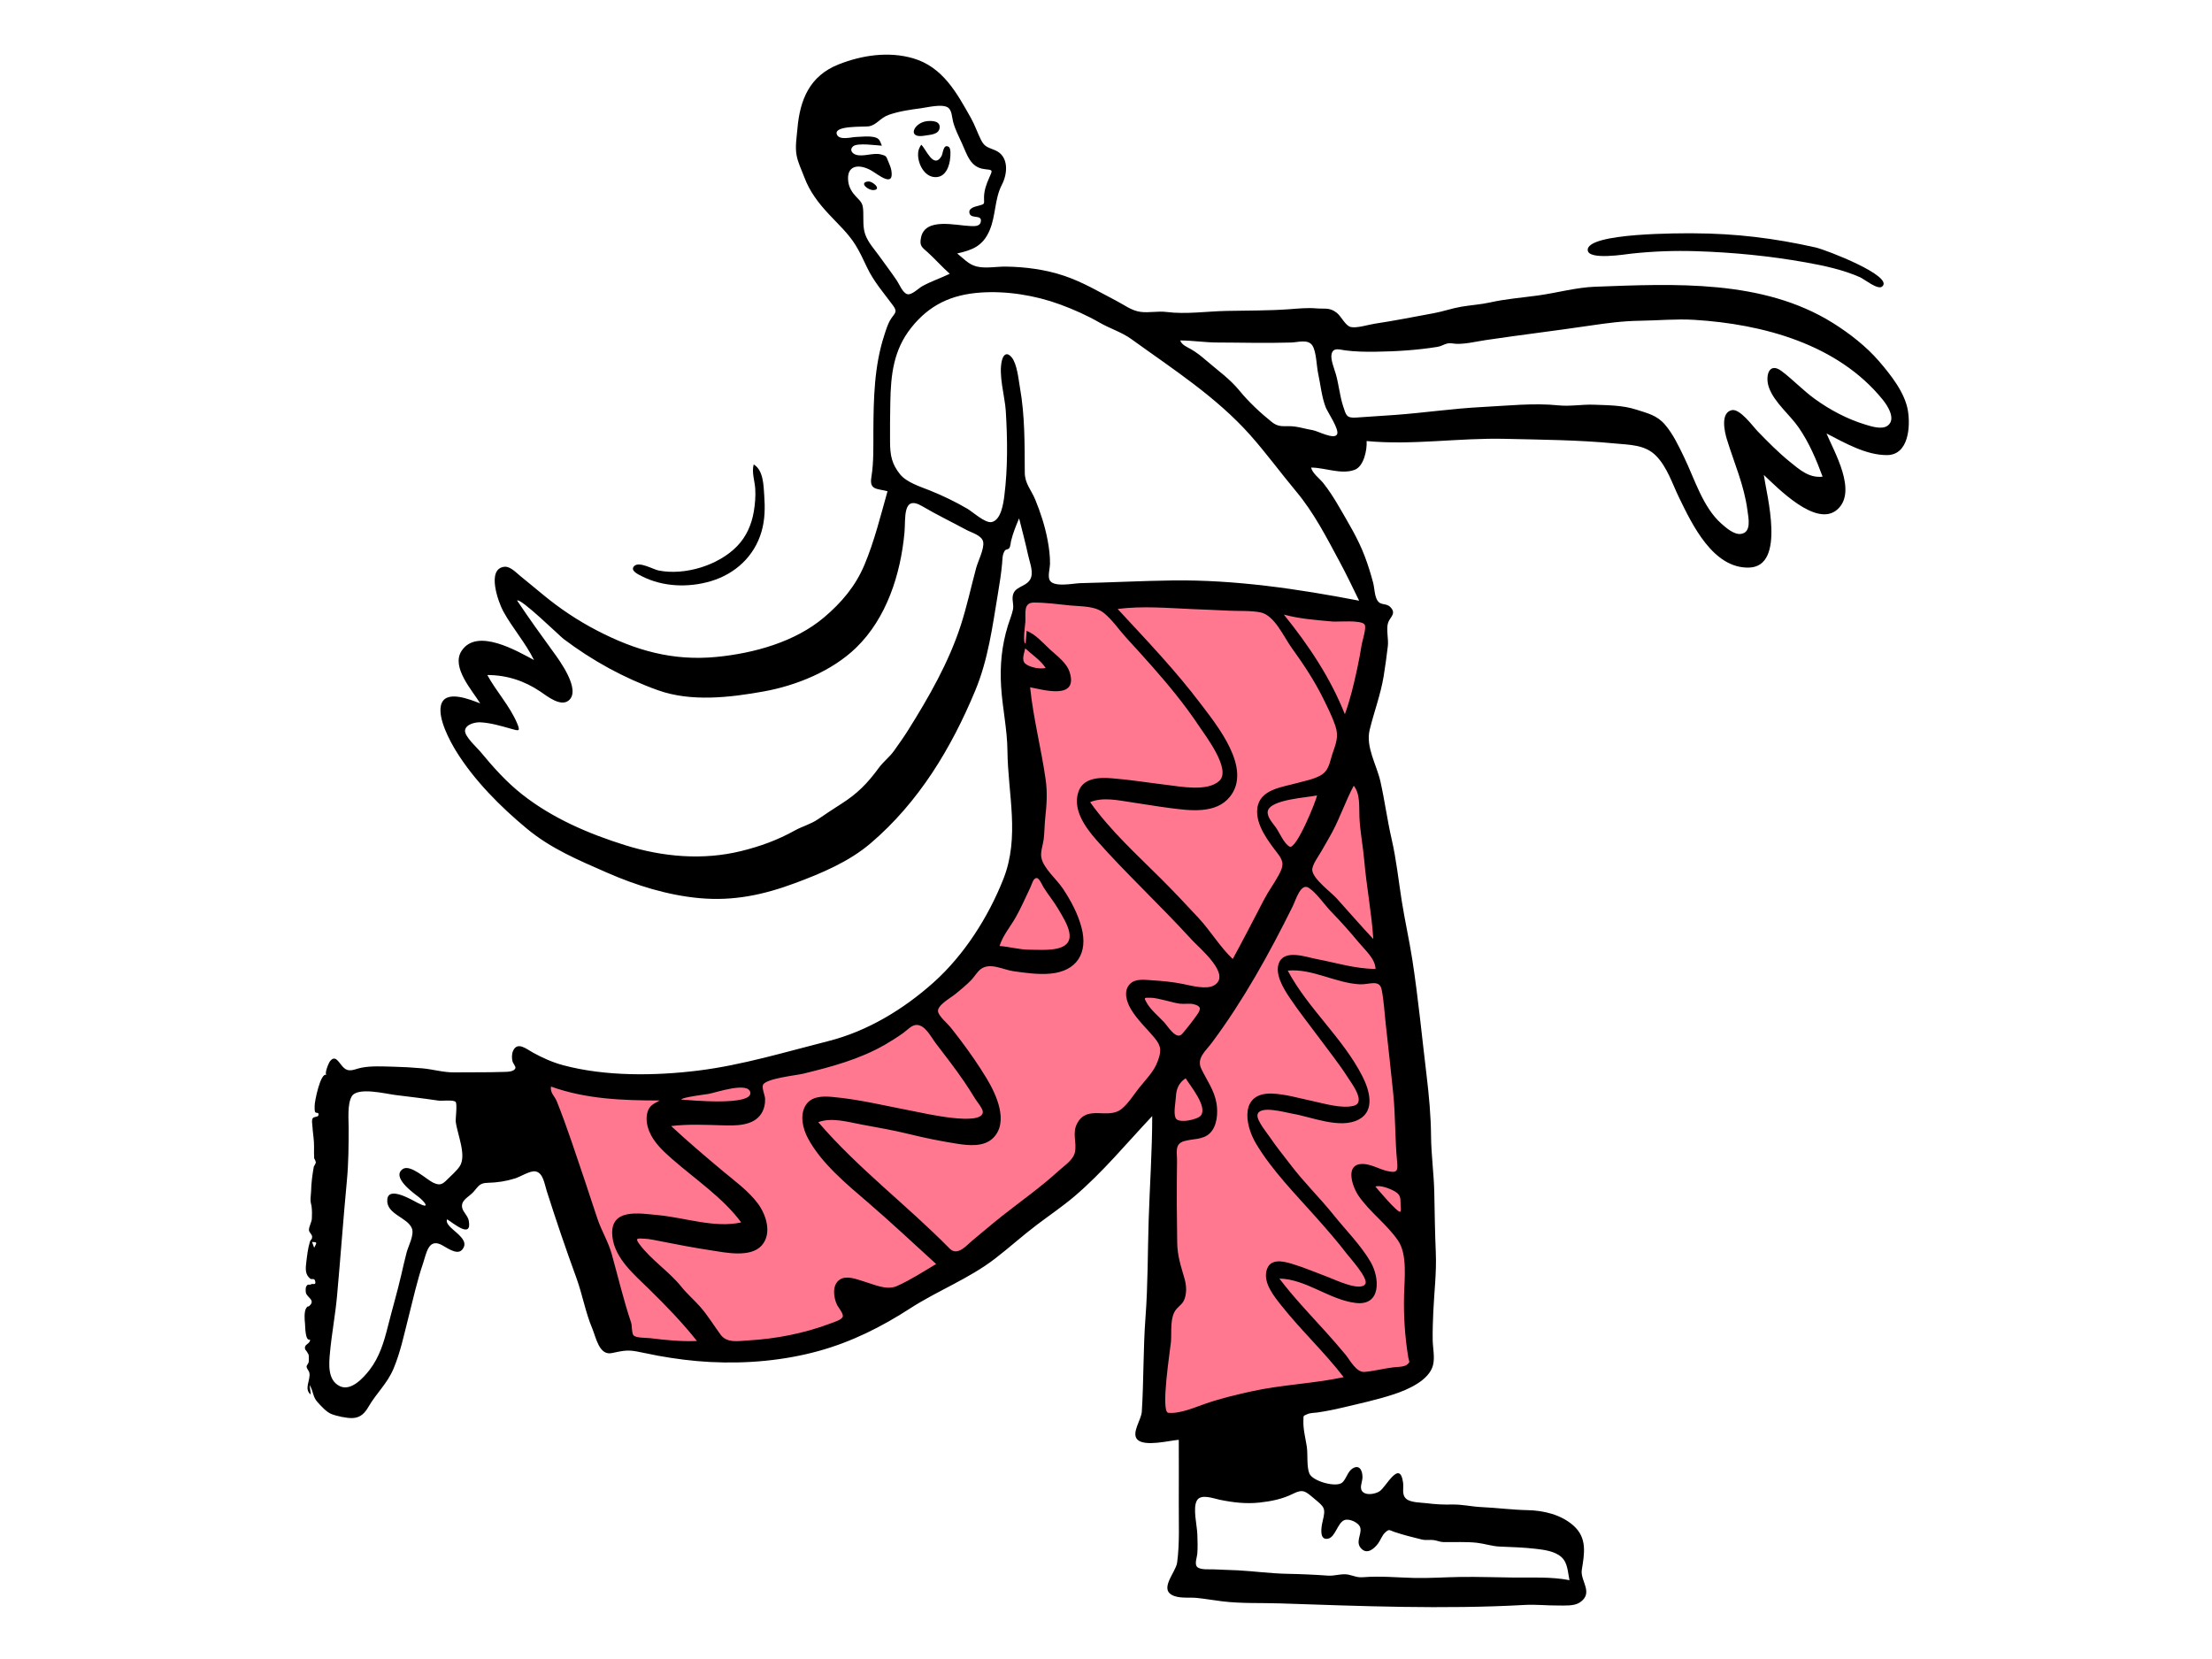 <?xml version="1.0" encoding="UTF-8"?>
<svg width="1024px" height="768px" viewBox="0 0 1024 768" version="1.1" xmlns="http://www.w3.org/2000/svg" xmlns:xlink="http://www.w3.org/1999/xlink">
    <!-- Generator: Sketch 57.1 (83088) - https://sketch.com -->
    <title>character/strolling</title>
    <desc>Created with Sketch.</desc>
    <g id="character/strolling" stroke="none" stroke-width="1" fill="none" fill-rule="evenodd">
        <rect id="Background" x="0" y="0" width="1024" height="768"></rect>
        <path d="M653,632.477 C617.539,640.227 582.078,647.977 546.616,655.727 C541.624,656.818 536.632,657.908 531.64,659 C533.125,613.242 534.611,567.485 536.096,521.727 C536.31,515.118 536.525,508.509 536.739,501.901 C528.523,509.093 519.898,515.988 512.036,523.562 C501.972,533.257 492.294,543.293 481.936,552.7 C464.116,568.881 445.396,584.575 424.762,597.069 C402.341,610.644 376.477,619.377 350.443,622.393 C340.853,623.504 332.171,623.232 322.671,622.243 C314.404,621.382 306.138,620.52 297.871,619.659 C294.542,619.312 291.211,618.965 287.881,618.618 C287.077,618.535 284.459,618.723 283.817,618.182 C282.652,617.199 282.044,612.739 281.585,611.321 C279.672,605.423 277.771,599.522 275.882,593.616 C270.748,577.565 265.686,561.491 260.798,545.364 C256.612,531.558 252.211,517.692 249.085,503.597 C248.719,501.945 247.916,499.782 248.052,498.073 C248.249,495.578 247.067,496.103 250.357,496.068 C258.091,495.983 266.269,497.862 274.011,498.412 C281.983,498.977 289.971,499.314 297.963,499.394 C340.285,499.825 388.997,495.238 423.282,467.836 C434.777,458.649 446.324,448.029 455.231,436.218 C467.792,419.563 474.638,397.388 476.306,376.838 C478.182,353.747 474.288,329.931 468.616,307.578 C467.467,303.055 467.726,301.362 468.713,296.629 C469.532,292.7 470.349,288.77 471.168,284.841 C471.396,283.75 471.641,279.166 472.542,278.493 C474.121,277.318 481.732,278.609 483.581,278.632 L506.512,278.919 C521.28,279.103 536.047,279.288 550.815,279.473 C558.484,279.569 566.146,280.767 573.767,281.56 C590.105,283.257 606.443,284.956 622.78,286.653 C626.054,286.994 629.329,287.335 632.603,287.674 C630.505,306.268 628.407,324.861 626.307,343.454 C624.743,357.319 630.2,371.066 633.107,384.619 C639.659,415.152 646.041,446.13 648.47,477.313 C650.756,506.672 650.732,536.346 651.477,565.775 C652.04,588.007 652.552,610.241 653,632.477" id="Accent" fill="#FF788F"></path>
        <g id="Ink" transform="translate(141, 25.3)" fill="#000000">
            <path d="M284.005,46.017 C284.005,44.31 284.514,43.115 285.472,41.7 C287.685,43.623 291.151,53.155 294.839,47.001 C295.572,45.777 295.606,41.218 298.121,42.641 C299.304,43.309 298.98,46.526 298.896,47.617 C298.597,51.499 296.835,56.915 291.826,56.694 C286.715,56.469 283.867,50.264 284.005,46.017" id="Fill-3"></path>
            <path d="M287.09,37.489 C278.589,39.057 281.981,31.41 288.207,30.776 C290.515,30.54 294.496,30.664 293.949,34.072 C293.465,37.086 289.336,37.074 287.09,37.489" id="Fill-5"></path>
            <path d="M263.538,62.688 C260.862,62.942 256.452,59.169 260.896,58.709 C262.948,58.497 267.258,62.334 263.538,62.688" id="Fill-7"></path>
            <path d="M730.236,107.401 C728.188,108.968 722.051,103.926 720.044,103.035 C712.232,99.564 703.251,97.645 694.856,96.149 C678.236,93.187 661.201,91.519 644.327,90.988 C634.034,90.664 624.29,91.023 614.11,92.121 C611.575,92.393 594.429,95.255 594.009,90.554 C593.271,82.301 638.629,82.693 642.948,82.707 C662.586,82.774 680.323,84.954 699.397,89.232 C704.558,90.39 736.288,102.766 730.236,107.401" id="Fill-9"></path>
            <path d="M187.982,243.764 C177.653,246.82 165.869,246.403 156.179,241.481 C154.515,240.635 150.468,238.838 152.612,236.727 C154.918,234.456 161.377,238.308 163.892,238.802 C176.098,241.197 191.574,236.451 200.22,227.55 C204.512,223.134 206.934,217.552 207.956,211.539 C208.538,208.111 208.837,204.484 208.627,201.007 C208.406,197.325 206.9,193.366 207.908,189.7 C212.411,192.37 212.464,199.401 212.784,203.94 C213.189,209.665 213.153,215.168 211.546,220.746 C208.237,232.229 199.354,240.4 187.982,243.764" id="Fill-11"></path>
            <path d="M3.446,549.636 C3.774,550.513 4.083,551.333 4.443,552.297 C5.836,549.739 5.836,549.739 3.446,549.636 M16.427,616.448 C21.593,618.835 27.349,612.423 30.099,608.851 C34.683,602.897 36.723,596.035 38.53,588.865 C40.529,580.934 42.839,573.094 44.697,565.126 C45.523,561.573 46.314,558.009 47.243,554.481 C48.012,551.561 50.878,546.359 49.672,543.326 C47.632,538.2 37.613,536.788 38.296,529.912 C38.923,523.593 49.948,530.342 52.595,531.682 C58.642,534.745 55.497,530.879 52.576,528.64 C50.363,526.941 40.067,519.591 45.456,515.884 C48.954,513.477 56.562,520.805 59.461,522.155 C62.505,523.573 63.614,523.201 66.082,520.703 C67.838,518.925 70.448,516.677 71.805,514.638 C75.157,509.598 70.666,499.719 69.976,493.946 C69.822,492.661 70.789,485.619 69.892,484.785 C68.711,483.689 63.658,484.46 61.801,484.182 C55.142,483.18 48.572,482.426 41.902,481.592 C37.496,481.042 24.391,477.724 21.797,482.293 C19.739,485.917 20.398,492.872 20.397,496.747 C20.394,504.901 20.368,512.883 19.597,521.064 C17.911,538.931 16.646,556.788 15.022,574.656 C14.233,583.328 12.601,591.9 11.783,600.572 C11.275,605.948 10.473,613.698 16.427,616.448 M116.743,484.5 C121.634,496.733 125.681,509.337 129.912,521.805 C131.869,527.571 133.674,533.392 135.66,539.146 C137.562,544.658 140.621,549.623 142.19,555.261 C145.152,565.906 147.644,576.479 151.152,586.944 C151.657,588.451 151.361,591.787 152.267,592.853 C153.381,594.162 158.313,593.967 160.06,594.187 C167.204,595.086 174.421,595.779 181.63,595.478 C174.885,586.973 167.319,579.166 159.564,571.561 C152.773,564.903 143.601,557.34 142.496,547.193 C141.025,533.71 155.093,536.42 163.846,537.237 C176.056,538.377 189.896,543.326 202.116,540.583 C193.646,529.129 180.808,520.589 170.176,511.265 C166.029,507.628 161.667,503.632 159.549,498.401 C158.471,495.734 157.934,492.659 158.666,489.828 C159.555,486.391 161.528,485.766 164.389,484.141 C147.425,484.141 130.269,483.536 114.11,477.711 C113.468,480.419 115.834,482.227 116.743,484.5 M192.584,592.553 C195.547,596.581 200.884,595.484 205.277,595.23 C211.726,594.857 218.158,594.073 224.49,592.78 C230.881,591.475 237.293,589.727 243.391,587.385 C244.673,586.893 248.664,585.768 249.134,584.225 C249.56,582.828 247.098,579.963 246.561,578.896 C244.851,575.49 244.003,569.42 247.866,566.989 C251.055,564.983 255.765,566.993 258.982,567.941 C263.747,569.345 269.431,572.181 274.27,570.024 C280.444,567.271 286.558,563.313 292.363,559.846 C281.877,550.318 271.578,540.601 260.825,531.368 C250.975,522.908 239.11,513.172 232.954,501.519 C230.635,497.131 229.134,490.911 231.978,486.34 C234.527,482.241 239.668,482.097 244.001,482.473 C256.874,483.588 269.556,486.786 282.219,489.171 C286.482,489.975 313.907,496.336 313.981,489.416 C313.996,487.923 311.156,484.522 310.429,483.336 C308.782,480.645 307.099,477.982 305.319,475.375 C301.17,469.301 296.661,463.488 292.189,457.652 C289.933,454.708 287.049,448.572 282.73,449.226 C280.76,449.524 278.787,451.717 277.198,452.852 C274.459,454.807 271.62,456.617 268.706,458.299 C256.924,465.094 243.914,468.544 230.805,471.75 C227.833,472.476 213.637,473.938 212.243,476.869 C211.547,478.334 213.15,481.792 213.192,483.376 C213.254,485.762 212.728,488.237 211.418,490.257 C207.615,496.119 199.298,495.811 193.173,495.638 C185.393,495.417 177.427,495.033 169.683,495.983 C177.387,503.112 185.382,509.917 193.424,516.657 C199.092,521.407 205.408,525.906 209.862,531.886 C213.675,537.003 216.512,545.714 211.642,551.228 C206.43,557.129 194.681,554.515 188.07,553.51 C180.363,552.337 172.724,550.901 165.084,549.371 C162.495,548.853 159.822,548.254 157.176,548.116 C154.012,547.95 152.852,547.77 155.044,550.707 C160.491,558.002 168.683,563.247 174.418,570.371 C177.119,573.726 180.268,576.398 183.108,579.618 C186.646,583.63 189.423,588.254 192.584,592.553 M298.604,552.685 C302.327,556.471 306.529,551.088 309.547,548.621 C314.071,544.921 318.488,541.091 323.079,537.473 C331.776,530.62 340.829,524.263 349.005,516.767 C351.582,514.404 355.817,511.759 356.601,508.138 C357.599,503.52 355.2,499.391 357.652,494.748 C362.297,485.951 371.903,493.147 378.168,488.085 C381.386,485.484 383.654,481.711 386.19,478.491 C389.209,474.659 393.064,470.941 394.802,466.325 C396.61,461.526 396.847,459.228 393.482,455.17 C389.855,450.799 385.457,446.806 382.547,441.887 C380.543,438.498 378.907,433.516 382.056,430.236 C384.6,427.587 389.005,428.301 392.297,428.504 C397.091,428.801 401.861,429.248 406.572,430.2 C410.297,430.951 417.409,432.919 420.983,430.875 C429.416,426.054 414.255,413.637 410.897,409.954 C403.394,401.721 395.526,393.833 387.723,385.887 C380.508,378.54 373.223,371.186 366.447,363.426 C361.405,357.649 355.496,349.496 358.2,341.342 C360.392,334.732 367.771,334.523 373.643,334.982 C382.243,335.656 390.801,337.064 399.363,338.086 C405.746,338.848 418.028,341.245 423.473,336.172 C429.101,330.93 417.086,315.355 413.98,310.689 C407.416,300.829 399.853,291.678 392.018,282.813 C388.214,278.507 384.335,274.268 380.454,270.03 C377.086,266.349 373.997,261.712 370.127,258.552 C365.893,255.095 359.571,255.501 354.383,254.981 C348.926,254.432 343.124,253.625 337.639,253.644 C332.643,253.661 333.879,258.472 333.668,262.642 C333.617,263.642 332.271,272.503 333.787,272.643 C333.953,270.669 334.118,268.696 334.284,266.723 C338.55,268.474 341.715,272.242 345.023,275.305 C348.323,278.36 352.804,281.472 354.198,285.965 C358.128,298.65 342.442,294.151 335.869,292.863 C337.348,307.271 341.033,321.276 343.064,335.586 C343.915,341.583 343.568,347.011 342.904,352.974 C342.526,356.373 342.57,359.804 342.156,363.201 C341.827,365.896 340.573,368.977 341.074,371.685 C341.991,376.643 348.249,381.847 351.03,386.042 C354.72,391.607 357.977,397.638 359.683,404.134 C362.766,415.862 357.514,424.293 345.246,425.422 C339.712,425.931 333.588,425.076 328.106,424.294 C323.394,423.622 317.376,420.128 313.078,423.288 C311.318,424.581 310.106,426.873 308.563,428.454 C306.325,430.745 303.81,432.79 301.34,434.822 C299.01,436.737 292.64,440.141 293.267,443.076 C293.74,445.29 297.58,448.45 298.881,450.088 C300.587,452.235 302.28,454.392 303.927,456.586 C308.109,462.157 312.096,467.91 315.704,473.87 C320.07,481.083 326.199,493.968 318.815,501.443 C314.538,505.771 307.436,505.008 301.983,504.156 C294.549,502.994 287.163,501.5 279.862,499.699 C272.551,497.897 265.18,496.64 257.783,495.268 C251.464,494.097 244.115,491.858 237.798,494.175 C256.255,515.664 278.81,532.55 298.604,552.685 M406.278,453.292 C408.651,450.517 411.081,447.435 413.182,444.436 C415.116,441.672 414.958,440.468 411.697,439.607 C409.666,439.071 407.411,439.595 405.34,439.353 C403.184,439.101 401.032,438.408 398.92,437.931 C396.549,437.398 393.887,436.585 391.439,436.591 C388.681,436.598 388.409,436.347 389.795,438.829 C391.696,442.228 395.376,445.2 397.998,448.033 C399.647,449.816 403.594,456.432 406.278,453.292 M403.226,492.257 C404.476,495.004 413.472,492.99 414.92,491.101 C418.083,486.968 409.989,477.348 407.862,473.867 C404.651,475.995 403.54,478.808 403.349,482.522 C403.216,485.094 402.162,489.919 403.226,492.257 M399.84,628.73 C405.215,629.262 412.258,626.161 417.181,624.458 C424,622.101 431.09,620.42 438.125,618.849 C452.255,615.696 466.86,615.256 481.03,612.23 C472.026,600.513 461.138,590.417 451.986,578.825 C448.668,574.622 443.789,568.597 445.329,562.831 C446.838,557.178 452.677,558.428 457.013,559.731 C462.829,561.479 468.449,563.912 474.135,566.032 C476.824,567.033 488.834,572.801 491.055,569.062 C492.554,566.536 484.028,557.133 482.785,555.508 C478.141,549.435 473.101,543.681 468.022,537.972 C458.546,527.32 447.79,516.421 440.46,504.129 C434.966,494.915 433.127,480.372 447.962,480.953 C454.088,481.194 460.329,483.093 466.305,484.342 C471.826,485.495 479.986,488.046 485.619,486.621 C491.552,485.121 484.729,476.267 482.862,473.346 C478.917,467.173 474.283,461.405 469.937,455.511 C465.261,449.169 460.275,442.964 455.904,436.411 C453.184,432.332 448.773,425.218 451.244,420.061 C454.081,414.144 463.823,417.802 468.593,418.7 C477.629,420.401 486.493,423.232 495.775,423.232 C495.682,418.573 490.909,414.478 488.163,411.172 C484.04,406.21 479.796,401.404 475.288,396.786 C472.118,393.538 468.652,388.248 464.943,385.744 C461.149,383.185 458.907,391.278 457.414,394.286 C446.542,416.228 434.657,437.739 419.995,457.421 C417.044,461.383 412.711,464.582 415.188,469.642 C417.764,474.903 421.161,479.508 422.152,485.446 C422.884,489.832 422.5,495.93 419.123,499.263 C415.85,502.491 411.043,501.759 407.001,503.022 C402.708,504.364 403.918,508.17 403.881,511.979 C403.814,518.643 403.733,525.303 403.774,531.966 C403.809,537.889 403.891,543.81 403.962,549.731 C404.036,555.993 405.561,560.432 407.271,566.328 C408.16,569.398 408.466,572.573 407.483,575.659 C406.637,578.311 405.247,578.819 403.617,580.695 C400.442,584.347 401.457,591.288 401.068,595.932 C400.788,599.26 396.139,628.365 399.84,628.73 M413.067,699.931 C414.418,701.629 419.27,701.086 421.163,701.211 C424.759,701.446 428.361,701.447 431.958,701.642 C439.631,702.058 447.206,703.126 454.903,703.262 C461.229,703.373 467.784,703.68 473.863,704.112 C476.86,704.325 480.226,703.027 483.14,703.636 C486.012,704.237 487.109,705.075 490.219,704.826 C497.963,704.206 505.887,704.986 513.645,705.177 C520.822,705.353 528.061,704.81 535.249,704.715 C543.336,704.608 551.441,704.904 559.527,704.986 C568.18,705.075 577.012,704.561 585.555,706.205 C584.764,702.57 584.818,698.287 581.882,695.569 C578.874,692.785 573.888,692.151 570.017,691.698 C564.382,691.036 558.793,690.885 553.169,690.645 C549.655,690.496 546.274,689.305 542.781,688.907 C537.772,688.336 532.38,688.666 527.332,688.585 C525.6,688.557 524.45,687.917 522.862,687.674 C520.996,687.39 519.174,687.867 517.141,687.37 C512.925,686.341 508.625,685.263 504.534,683.888 C502.037,683.049 502.14,682.337 500.093,684.285 C498.81,685.506 498.023,687.817 496.94,689.253 C495.153,691.624 491.952,694.461 489.195,691.607 C486.273,688.582 489.404,685.189 488.755,682.05 C488.254,679.625 483.649,677.497 481.349,678.412 C478.166,679.676 477.224,686.25 473.816,686.995 C469.531,687.93 470.688,681.445 471.269,679.031 C472.788,672.712 472.245,672.506 467.2,668.299 C463.353,665.091 462.279,663.839 457.507,666.237 C452.699,668.652 447.447,669.702 442.087,670.279 C435.756,670.963 429.85,670.249 423.655,668.982 C420.739,668.387 415.057,666.149 413.152,669.211 C411.005,672.662 413.214,681.113 413.292,685.107 C413.351,688.083 413.532,691.146 413.248,694.116 C413.101,695.649 411.975,698.558 413.067,699.931 M490.726,609.791 C495.177,609.404 499.537,608.224 503.975,607.687 C505.592,607.492 509.065,607.55 510.402,606.406 C512.038,605.005 511.271,605.143 510.938,603.108 C509.35,593.429 508.744,584.057 508.978,574.221 C509.153,566.861 510.589,555.41 506.204,549.008 C501.036,541.465 493.182,535.884 487.941,528.316 C485.105,524.224 481.15,513.237 490.125,513.531 C493.696,513.648 497.511,515.912 500.977,516.75 C505.884,517.937 506.183,516.746 505.749,512.298 C504.731,501.861 505.034,491.379 503.969,480.938 C502.874,470.204 501.7,459.463 500.495,448.739 C499.908,443.528 499.641,438.011 498.63,432.878 C497.647,427.888 492.801,430.573 488.561,430.37 C477.334,429.832 466.42,422.947 455.137,424.025 C464.544,441.676 480.587,455.084 489.714,472.97 C492.868,479.15 495.805,488.819 488.027,492.947 C479.358,497.546 466.127,491.718 457.208,490.237 C454.086,489.72 441.687,486.095 441.111,490.924 C440.8,493.525 445.847,499.605 447.109,501.484 C449.983,505.766 453.294,509.738 456.403,513.847 C462.614,522.054 470.003,529.196 476.444,537.23 C482.062,544.236 488.956,551.102 493.484,558.874 C497.734,566.169 498.553,579.315 486.602,577.878 C474.369,576.408 463.728,566.863 451.258,566.582 C457.632,574.983 464.906,582.631 471.98,590.431 C475.384,594.184 478.725,597.988 481.952,601.896 C484.018,604.397 486.854,610.127 490.726,609.791 M507.422,533.657 C507.152,530.163 507.998,528.211 504.826,526.297 C502.781,525.064 497.952,523.147 495.712,523.995 C496.558,524.978 506.241,536.557 507.276,535.624 C507.534,534.994 507.583,534.338 507.422,533.657 M490.541,372.971 C489.959,366.252 488.606,359.607 488.315,352.863 C488.118,348.303 488.768,342.236 485.68,338.433 C481.944,345.425 479.431,352.988 475.698,359.985 C474.1,362.978 472.319,365.869 470.666,368.831 C469.538,370.855 466.227,375.203 466.488,377.617 C466.932,381.738 475.124,387.645 477.777,390.587 C483.43,396.859 488.964,403.24 494.739,409.401 C493.959,397.191 491.595,385.154 490.541,372.971 M490.702,263.785 C489.141,261.594 478.26,262.63 475.911,262.421 C468.52,261.767 460.488,261.185 453.335,259.199 C464.692,273.254 474.898,288.469 481.571,305.344 C484.102,298.449 485.769,291.272 487.316,284.102 C488.102,280.455 488.777,276.794 489.363,273.109 C489.628,271.443 491.712,265.205 490.702,263.785 M456.02,366.636 C459.062,368.155 468.288,345.442 468.697,342.925 C464.322,343.925 446.903,344.741 445.88,350.261 C445.402,352.84 448.379,355.953 449.681,357.818 C451.274,360.102 453.504,365.382 456.02,366.636 M428.378,343.518 C421.936,351.591 409.912,349.959 400.919,348.812 C394.828,348.034 388.794,346.987 382.722,346.092 C376.73,345.208 369.462,343.573 363.65,346.041 C373.074,359.291 385.206,370.247 396.661,381.674 C402.532,387.533 408.205,393.586 413.851,399.662 C419.388,405.623 423.804,413.125 429.678,418.649 C434.663,409.542 439.381,400.298 444.187,391.096 C446.205,387.231 448.803,383.751 450.875,379.931 C453.158,375.722 453.509,373.785 450.596,369.971 C446.26,364.292 440.165,356.602 441.037,348.975 C442.054,340.071 452.632,339.093 459.558,337.172 C463.038,336.208 467.034,335.475 470.216,333.718 C474.258,331.484 474.44,327.796 475.777,323.794 C477.396,318.95 478.88,315.803 477.172,310.708 C475.749,306.469 473.621,302.26 471.655,298.254 C467.521,289.832 462.353,282.078 456.873,274.485 C453.271,269.495 449.023,259.538 442.581,258.205 C438.01,257.259 432.242,257.648 427.553,257.389 C422.087,257.087 416.614,256.917 411.145,256.68 C399.81,256.19 387.672,255.118 376.393,256.613 C389.676,270.976 403.103,284.981 414.919,300.625 C422.529,310.7 438.763,330.501 428.378,343.518 M479.213,234.855 C473.054,223.43 467.333,212.132 458.992,202.154 C451.778,193.525 445.235,184.522 437.748,176.096 C422.042,158.418 401.658,145.353 382.654,131.618 C378.355,128.509 372.853,126.815 368.135,124.105 C362.297,120.751 356.042,117.953 349.724,115.635 C338.263,111.431 325.103,109.285 312.897,110.139 C299.408,111.081 289.231,115.848 280.857,126.371 C272.646,136.685 271.374,148.07 271.152,161.034 C271.047,167.194 270.97,173.389 271.03,179.55 C271.09,185.648 271.882,189.502 275.615,194.199 C278.689,198.065 285.165,200.017 289.583,201.804 C295.594,204.234 301.22,206.944 306.828,210.213 C309.254,211.628 315.015,216.951 318.008,216.386 C322.417,215.553 323.497,207.727 323.935,204.254 C325.577,191.262 325.402,177.977 324.606,164.921 C324.199,158.236 321.09,148.192 322.852,141.427 C323.583,138.616 325.253,137.62 327.316,140.101 C329.867,143.171 330.495,150.375 331.153,154.077 C333.476,167.116 333.322,180.224 333.398,193.409 C333.428,198.648 336.352,201.365 338.269,206.033 C340.721,212.001 342.727,218.229 343.935,224.571 C344.637,228.252 345.133,232.002 345.08,235.757 C345.051,237.819 344.035,241.099 344.827,243.058 C346.364,246.859 355.906,244.733 359.104,244.662 C373.361,244.345 387.577,243.585 401.855,243.402 C430.761,243.03 459.873,247.325 488.181,252.778 C485.249,246.776 482.384,240.738 479.213,234.855 M466.79,173.857 C469.055,174.228 476.663,178.388 477.978,175.75 C479.1,173.496 473.547,165.424 472.718,163.274 C470.791,158.282 470.325,152.709 469.19,147.497 C468.476,144.213 468.408,137.723 466.631,134.797 C464.646,131.525 460.016,133.168 456.73,133.266 C451.125,133.433 445.464,133.43 439.856,133.411 C434.152,133.39 428.452,133.242 422.747,133.259 C416.917,133.276 411.158,132.308 405.372,132.308 C406.021,134.404 408.734,135.427 410.438,136.413 C413.063,137.934 415.272,139.74 417.574,141.725 C422.965,146.372 428.342,150.088 432.863,155.633 C436.949,160.645 442.655,166.005 447.727,170.036 C450.443,172.193 452.3,172.02 455.591,171.991 C459.527,171.957 462.949,173.229 466.79,173.857 M480.756,162.689 C482.172,167.028 482.305,168.303 486.898,167.995 C492.801,167.597 498.719,167.227 504.632,166.799 C518.122,165.823 531.624,163.807 545.116,163.126 C556.619,162.546 569.04,161.157 580.47,162.355 C585.806,162.914 591.492,161.838 596.932,162.052 C603.5,162.31 610.13,162.282 616.414,164.304 C621.651,165.991 626.027,166.903 629.768,171.266 C633.539,175.659 636.113,181.197 638.619,186.367 C643.478,196.39 647.282,209.477 655.83,217.068 C657.989,218.985 661.676,222.24 664.817,221.879 C669.986,221.285 668.401,214.439 667.946,210.966 C666.417,199.263 661.823,189.149 658.394,177.973 C657.37,174.631 655.34,165.807 660.647,164.577 C664.467,163.691 670.467,172.095 672.661,174.352 C677.494,179.323 682.224,184.146 687.627,188.522 C692.087,192.134 696.571,196.126 702.735,195.351 C699.785,187.393 696.53,179.688 691.698,172.666 C687.55,166.639 680.559,161.214 677.967,154.281 C676.014,149.061 677.743,141.938 683.815,146.531 C689.089,150.52 693.654,155.4 699.044,159.317 C706.119,164.456 714.148,168.716 722.534,171.258 C725.308,172.098 730.231,173.727 732.89,171.721 C736.856,168.73 732.811,162.488 730.585,159.738 C709.707,133.953 674.989,124.706 643.31,122.762 C635.053,122.256 626.465,123.069 618.175,123.187 C610.308,123.296 603.008,124.26 595.234,125.41 C579.097,127.798 562.926,129.739 546.858,132.125 C542.557,132.763 537.454,134.028 533.171,133.862 C531.407,133.793 530.49,133.32 528.731,133.791 C527.23,134.194 526.15,134.999 524.476,135.269 C514.955,136.805 505.264,137.404 495.616,137.527 C490.975,137.585 486.287,137.497 481.681,136.89 C478.969,136.532 476.191,135.404 475.427,138.626 C474.85,141.057 476.773,145.66 477.434,148.001 C478.783,152.785 479.246,158.055 480.756,162.689 M308.154,79.339 C309.777,79.4 312.451,79.644 312.978,77.615 C313.972,73.794 308.865,76.126 307.919,73.721 C306.865,71.042 310.46,70.349 312.046,69.917 C315.279,69.033 314.448,69.222 314.535,65.865 C314.617,62.767 315.617,59.946 316.873,57.141 C318.619,53.243 318.709,53.44 314.792,52.992 C308.202,52.239 306.764,46.417 304.326,41.09 C302.822,37.803 301.155,34.597 300.219,31.085 C299.65,28.955 299.729,25.569 297.648,24.369 C294.837,22.747 288.292,24.424 285.33,24.813 C280.381,25.464 275.176,26.202 270.441,27.864 C266.382,29.288 264.837,32.593 261.177,33.178 C258.811,33.555 244.573,32.663 246.443,37.027 C247.608,39.746 253.106,38.193 255.132,38.111 C257.72,38.008 260.874,37.623 263.439,38.129 C266.003,38.635 266.243,39.595 267.244,42.148 C264.842,42.028 255.856,40.685 253.893,42.453 C252.151,44.02 253.437,45.739 255.189,46.315 C258.607,47.44 263.227,45.257 266.815,46.196 C269.368,46.864 269.191,46.954 270.243,49.519 C270.791,50.857 271.416,52.226 271.648,53.665 C272.967,61.793 265.515,55.483 262.416,53.683 C256.748,50.39 250.604,51.005 251.704,58.917 C252.068,61.535 253.479,63.826 255.291,65.714 C257.845,68.374 258.507,68.876 258.638,72.897 C258.751,76.356 258.38,80.057 259.604,83.379 C260.954,87.037 263.829,90.155 266.074,93.277 C268.771,97.028 271.561,100.734 274.163,104.552 C275.284,106.197 276.884,110.338 279.043,110.886 C281.077,111.401 284.229,108.138 285.913,107.204 C289.995,104.939 294.478,103.466 298.674,101.439 C295.158,98.312 292.028,94.765 288.585,91.624 C285.896,89.171 284.504,88.704 285.391,84.563 C287.381,75.272 301.355,79.084 308.154,79.339 M255.288,274.578 C244.176,285.34 227.654,292.068 212.624,294.777 C196.879,297.614 178.925,299.716 163.587,294.229 C147.861,288.603 133.156,280.513 119.842,270.447 C118.205,269.209 99.866,251.299 98.389,252.712 C103.837,260.872 109.554,268.83 115.329,276.758 C118.166,280.653 127.977,294.059 122.336,298.908 C118.599,302.121 112.244,296.945 109.176,294.87 C101.791,289.873 93.564,287.183 84.587,287.183 C88.735,294.798 95.039,301.542 98.412,309.585 C100.005,313.386 99.194,313.111 95.594,312.078 C91.089,310.786 85.98,309.29 81.279,309.078 C79.093,308.979 74.654,309.941 74.284,312.797 C73.931,315.529 79.729,320.682 81.347,322.638 C87.278,329.812 93.323,336.619 100.655,342.402 C114.73,353.503 131.438,360.661 148.444,365.977 C165.817,371.408 184.385,373.044 202.146,368.673 C210.945,366.507 219.017,363.568 226.899,359.183 C230.467,357.198 234.22,356.299 237.652,353.965 C241.217,351.542 244.83,349.124 248.469,346.817 C255.964,342.067 260.609,337.288 265.839,330.149 C267.942,327.278 270.829,325.149 272.833,322.322 C275.042,319.208 277.314,316.035 279.374,312.757 C288.871,297.64 298.176,281.389 303.712,264.346 C306.567,255.559 308.506,246.52 310.901,237.605 C311.725,234.537 314.767,228.636 314.132,225.52 C313.519,222.515 308.764,221.295 306.41,220.02 C299.537,216.301 292.641,212.999 285.934,209.044 C276.67,203.578 278.311,214.784 277.71,221.254 C275.927,240.49 269.465,260.845 255.288,274.578 M333.651,281.931 C335.606,283.606 340.552,284.647 343.053,283.882 C340.588,280.208 336.789,277.798 333.592,274.843 C333.244,276.874 331.699,280.257 333.651,281.931 M321.722,412.626 C326.221,412.954 330.917,414.305 335.378,414.341 C339.357,414.373 344.392,414.697 348.259,413.842 C358.926,411.483 352.619,401.829 348.907,395.529 C346.853,392.045 344.257,388.927 342.117,385.503 C341.6,384.678 340.166,381.31 339.021,381.197 C337.336,381.029 336.812,383.793 336,385.484 C333.802,390.064 331.771,394.796 329.277,399.226 C326.769,403.679 323.266,407.675 321.722,412.626 M206.328,480.409 C205.406,475.286 190.419,480.49 187.028,481.101 C186.055,481.276 174.313,482.707 174.419,483.728 C178.305,484.016 207.475,486.787 206.328,480.409 M2.523,594.802 C0.227,595.801 0.308,588.493 0.202,587.523 C-0.012,585.569 -0.281,582.052 0.712,580.335 C1.441,579.077 1.655,579.716 2.046,579.385 C5.252,576.666 1.381,575.503 0.66,573.336 C0.438,572.67 0.417,570.834 0.749,570.278 C1.695,568.684 1.957,569.876 3.082,569.208 C3.836,568.761 5.366,569.866 4.923,567.826 C4.558,566.141 3.27,567.175 2.625,566.648 C0.172,564.643 0.422,562.011 0.815,558.807 C1.188,555.763 1.548,552.505 2.444,549.623 C2.903,548.144 3.53,548.811 3.48,547.064 C3.454,546.153 2.069,545.252 2.023,544.106 C1.968,542.681 3.289,540.394 3.363,538.892 C3.461,536.921 3.479,535.207 3.259,533.343 C3.124,532.201 2.822,531.786 2.759,530.396 C2.7,529.086 2.987,527.552 3.014,526.188 C3.092,522.313 3.609,518.42 4.289,514.714 C4.689,514.133 5.003,513.509 5.234,512.84 C5.075,512.145 4.809,511.495 4.437,510.887 C4.334,509.115 4.368,507.386 4.389,505.589 C4.429,502.256 3.793,499.092 3.598,495.806 C3.541,494.83 3.157,493.203 3.835,492.301 C4.352,491.614 6.159,491.783 6.357,491.122 C6.928,489.23 5.219,490.359 4.849,489.401 C4.552,488.634 4.703,487.623 4.654,486.851 C4.517,484.762 7.522,470.572 10.125,472.417 C9.088,471.681 11.123,466.795 11.784,465.968 C14.238,462.893 15.703,466.376 17.694,468.538 C20.479,471.565 22.904,469.618 26.522,468.935 C31.002,468.091 35.924,468.388 40.465,468.486 C45.12,468.587 49.841,468.849 54.477,469.259 C59.469,469.701 64.304,471.209 69.346,471.134 C76.819,471.022 84.39,471.196 91.856,470.929 C93.351,470.875 96.967,471.031 97.593,469.131 C97.829,468.417 96.481,466.918 96.278,466.13 C95.886,464.619 95.859,462.634 96.525,461.154 C98.538,456.69 102.727,460.335 105.678,461.957 C110.124,464.401 114.731,466.481 119.642,467.803 C139.227,473.072 162.332,472.778 182.331,470.29 C202.639,467.764 222.715,461.649 242.515,456.641 C260.594,452.068 277.28,441.927 291.157,429.52 C305.303,416.872 316.467,399.331 323.454,381.721 C331.239,362.103 325.576,342.351 325.378,322.286 C325.28,312.279 323.054,302.512 322.444,292.537 C321.853,282.863 322.681,273.784 325.582,264.315 C326.322,261.903 327.362,259.48 327.901,257.012 C328.4,254.726 327.517,252.892 327.81,250.737 C328.44,246.124 333.539,246.592 335.769,243.162 C337.788,240.056 335.708,235.223 334.993,231.893 C333.75,226.111 332.205,220.399 330.783,214.659 C329.315,218.076 327.944,221.486 327.057,225.107 C326.829,226.035 326.808,227.673 326.174,228.497 C325.715,229.094 324.556,229.016 324.193,229.566 C322.969,231.42 323.11,233.279 322.898,235.664 C322.485,240.289 321.737,244.863 320.977,249.439 C318.421,264.814 316.475,279.968 310.435,294.481 C299.303,321.228 284.267,346.116 262.031,365.088 C251.954,373.685 239.139,379.031 226.942,383.562 C212.394,388.965 198.555,391.893 182.937,390.491 C168.198,389.168 153.467,384.591 139.966,378.656 C126.668,372.81 114.183,367.665 102.829,358.247 C90.697,348.183 78.58,336.035 70.235,322.567 C67.192,317.654 61.774,307.521 63.102,301.369 C64.805,293.481 76.922,298.683 81.298,300.317 C77.616,294.289 67.759,283.556 72.66,276.039 C79.813,265.068 98.536,276.179 106.203,280.245 C102.252,272.207 96.213,265.455 91.933,257.612 C89.813,253.727 83.951,237.925 92.563,237.069 C95.17,236.81 97.938,239.787 99.78,241.279 C103.355,244.178 106.902,247.109 110.448,250.043 C118.198,256.456 126.378,261.91 135.304,266.553 C153.167,275.846 170.446,280.781 190.735,278.805 C208.021,277.122 227.083,271.868 240.526,260.471 C248.598,253.628 255.016,246.057 259.162,236.223 C263.741,225.362 266.66,213.433 269.863,202.102 C264.898,200.823 261.418,201.565 262.376,195.658 C263.525,188.577 263.272,181.412 263.314,174.226 C263.402,159.327 263.677,144.265 268.337,129.969 C269.166,127.424 269.897,124.802 271.326,122.512 C273.088,119.687 274.724,119.266 272.455,116.186 C268.089,110.257 263.553,105.188 260.314,98.375 C258.629,94.831 257.065,91.359 254.989,88.047 C251.584,82.615 247.132,78.629 242.763,73.924 C237.747,68.523 233.818,63.429 231.24,56.492 C230.035,53.254 228.393,50.032 227.77,46.612 C227.028,42.533 227.799,38.361 228.151,34.281 C229.315,20.744 233.861,9.82 247.17,4.531 C257.985,0.233 270.418,-1.618 281.757,1.705 C295.475,5.728 301.977,17.765 308.51,29.414 C310.353,32.699 311.487,36.174 313.158,39.508 C314.871,42.926 316.648,42.931 319.803,44.318 C326.057,47.066 325.527,54.991 322.812,60.2 C319.362,66.82 320.06,74.49 317.087,81.4 C314.042,88.477 309.316,90.448 302.109,92.034 C304.857,94.217 307.362,97.07 310.864,98.003 C315.115,99.135 320.265,98.055 324.666,98.118 C333.802,98.246 343.041,99.484 351.723,102.405 C360.249,105.273 367.891,109.862 375.817,113.969 C379.44,115.847 382.819,118.525 386.959,119.07 C390.976,119.599 395.022,118.609 399.062,119.128 C407.92,120.267 417.631,118.831 426.665,118.634 C436.394,118.422 446.158,118.558 455.868,117.846 C460.063,117.539 464.206,117.097 468.415,117.463 C472.24,117.795 474.521,116.894 477.828,119.512 C480.026,121.252 481.779,125.511 484.369,126.091 C487.131,126.71 492.572,124.979 495.299,124.568 C504.469,123.185 513.711,121.356 522.824,119.67 C527.094,118.88 531.119,117.44 535.426,116.696 C539.871,115.928 544.487,115.679 548.878,114.69 C555.984,113.091 563.657,112.496 571.066,111.474 C579.742,110.277 588.666,107.754 597.411,107.435 C634.018,106.099 675.049,103.926 707.508,124.223 C715.128,128.989 722.96,135.074 728.831,141.892 C734.224,148.155 740.847,156.44 742.223,164.786 C743.452,172.235 742.555,185.285 732.595,185.376 C722.882,185.464 712.901,179.665 704.544,175.371 C708.113,183.928 718.962,202.258 709.545,210.568 C699.827,219.144 681.935,200.536 675.517,194.562 C676.785,203.706 685.842,236.936 668.704,237.451 C651.976,237.952 642.272,217.333 636.312,205.092 C633.167,198.629 630.819,191.036 625.712,185.776 C620.576,180.489 613.456,180.664 606.505,179.988 C589.609,178.345 572.806,178.259 555.812,177.852 C534.304,177.338 513.181,180.882 491.645,178.88 C491.917,183.033 490.34,190.591 486.133,192.181 C479.934,194.525 472.332,191.156 465.986,191.156 C466.412,193.696 470.027,196.371 471.55,198.287 C474.279,201.723 476.628,205.408 478.824,209.202 C483.114,216.612 487.677,224.034 490.722,232.067 C492.254,236.107 493.563,240.275 494.666,244.452 C495.3,246.854 495.289,250.444 496.575,252.567 C498.172,255.206 500.626,253.683 502.65,255.752 C505.567,258.737 502.522,260.308 501.603,262.939 C500.606,265.785 501.858,270.607 501.478,273.736 C500.909,278.435 500.306,283.166 499.526,287.834 C498.101,296.366 495.077,304.257 493.054,312.587 C491.134,320.487 496.331,328.842 498.045,336.485 C500.037,345.357 501.192,354.331 503.237,363.186 C505.396,372.534 506.397,382.161 507.886,391.631 C509.34,400.883 511.433,410.022 512.854,419.28 C515.561,436.924 517.281,454.891 519.415,472.605 C520.534,481.891 521.394,491.298 521.477,500.657 C521.554,509.419 522.79,517.977 522.971,526.723 C523.162,535.994 523.271,545.271 523.672,554.535 C524.067,563.697 522.931,572.821 522.515,581.97 C522.317,586.331 522.171,590.699 522.236,595.064 C522.289,598.749 523.3,603.061 522.386,606.667 C520.581,613.796 510.548,618.078 504.25,620.152 C496.551,622.689 488.424,624.441 480.541,626.314 C476.702,627.227 472.813,628.004 468.908,628.577 C467.39,628.801 465.63,628.71 464.213,629.356 C462.077,630.328 462.498,629.838 462.385,632.267 C462.202,636.193 463.351,640.491 463.95,644.338 C464.5,647.88 463.799,653.705 465.168,656.88 C466.726,660.491 477.705,663.448 480.391,660.999 C482.286,659.271 482.828,656.006 485.06,654.551 C488.275,652.454 489.752,655.392 489.736,658.546 C489.724,660.923 487.926,663.791 490.088,665.528 C491.961,667.033 495.912,666.245 497.722,665.006 C500.738,662.94 506.996,650.154 508.527,661.029 C508.887,663.591 507.782,666.575 509.954,668.52 C511.99,670.343 516.898,670.261 519.466,670.586 C523.564,671.106 527.151,671.279 531.288,671.19 C535.906,671.091 540.269,672.175 544.808,672.379 C551.882,672.697 558.98,673.654 566.213,673.794 C573.598,673.938 581.645,675.866 587.324,680.877 C593.845,686.629 592.503,693.74 591.259,701.445 C590.438,706.541 596.938,712.045 590.377,716.5 C587.745,718.287 583.373,717.911 580.347,717.937 C575.175,717.985 570.06,717.383 564.882,717.671 C527.167,719.771 489.306,718.206 451.599,716.961 C442.79,716.672 433.64,717.076 424.906,716.011 C421.015,715.537 417.153,714.86 413.253,714.442 C409.917,714.086 405.934,714.674 402.748,713.59 C394.859,710.907 403.301,702.743 403.93,698.08 C405.152,689.029 404.634,679.438 404.693,670.317 C404.755,660.621 404.693,650.925 404.693,641.229 C400.498,641.52 388.726,644.628 385.437,641.027 C382.719,638.05 387.345,631.834 387.572,628.259 C388.497,613.69 388.185,599.105 389.284,584.522 C390.418,569.483 390.278,554.578 390.75,539.537 C391.254,523.47 392.394,507.461 392.394,491.371 C380.657,503.797 369.447,517.442 356.396,528.519 C350.806,533.264 344.717,537.368 338.879,541.793 C332.301,546.777 326.177,552.322 319.637,557.353 C307.471,566.714 293.004,572.186 280.15,580.508 C267.158,588.922 253.293,595.851 238.335,600.015 C221.984,604.568 204.645,606.081 187.725,605.208 C179.607,604.79 171.53,603.747 163.535,602.289 C160.202,601.68 156.903,600.886 153.569,600.29 C148.853,599.444 146.555,600.234 142.14,601.097 C136.339,602.232 134.894,593.757 133.174,589.684 C130.002,582.169 128.629,573.958 125.822,566.272 C120.914,552.832 116.391,539.543 112.048,525.875 C111.062,522.773 110.406,517.395 106.708,516.958 C104.212,516.663 99.913,519.448 97.466,520.217 C93.211,521.553 89.178,522.153 84.746,522.263 C81.011,522.355 80.565,523.755 78.23,526.413 C76.089,528.85 72.224,530.247 72.951,533.785 C73.381,535.879 75.606,537.497 76.022,539.863 C77.514,548.356 68.989,541.013 65.992,539.158 C64.177,543.161 77.89,547.607 72.893,553.275 C70.446,556.05 65.344,551.834 62.909,550.756 C57.23,548.242 56.367,555.079 54.854,559.51 C52.079,567.643 50.221,576.178 48.094,584.5 C46.045,592.519 44.379,600.714 41.146,608.369 C38.265,615.192 33.247,619.646 29.664,625.808 C27.9,628.839 25.953,631.023 22.141,631.167 C19.562,631.265 14.792,630.25 12.356,629.267 C10.056,628.338 7.562,625.51 5.954,623.735 C3.721,621.271 4.162,618.889 2.354,615.873 C2.432,617.388 2.77,618.796 2.851,620.276 C-0.449,617.677 2.841,613.592 2.242,610.298 C2.053,609.254 0.978,608.38 0.917,607.286 C0.89,606.837 1.848,605.806 1.913,605.181 C1.989,604.441 2.049,602.292 1.839,601.743 C1.687,601.348 0.417,599.339 0.445,599.703 C0.426,599.437 -0.023,599.018 0.218,598.14 C0.582,596.814 2.691,596.578 2.523,594.802" id="Fill-13"></path>
        </g>
    </g>
</svg>